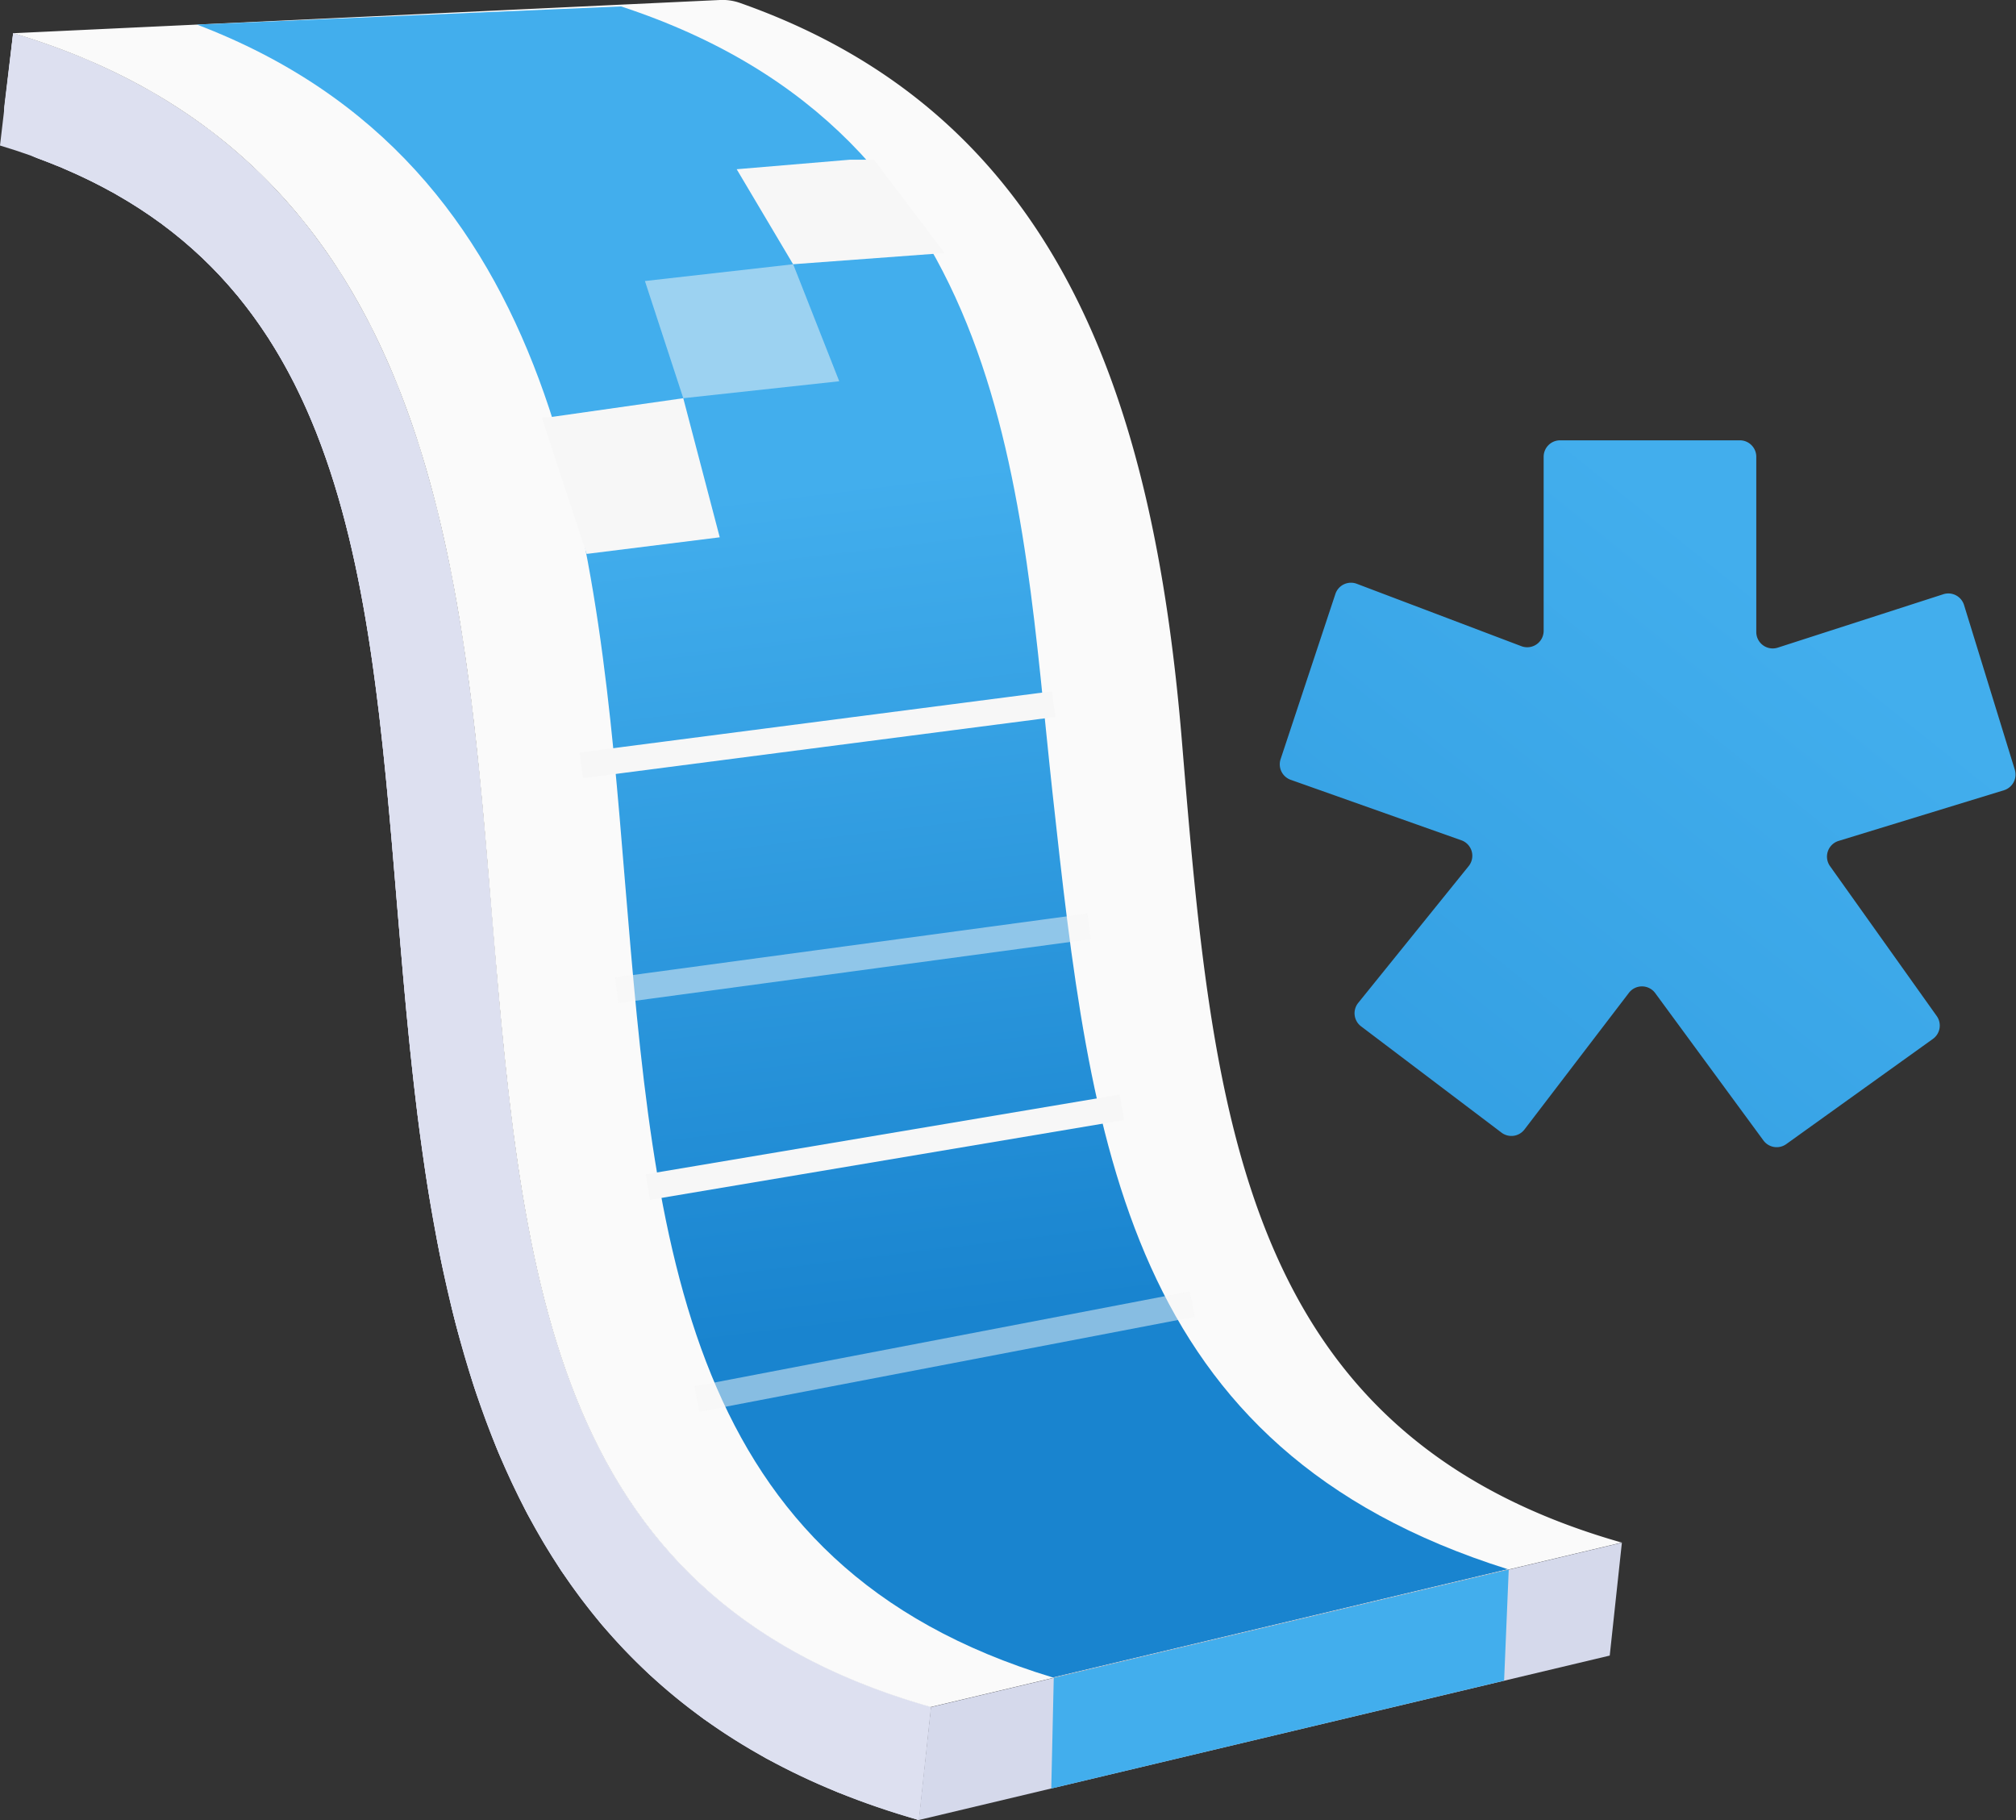 <svg xmlns="http://www.w3.org/2000/svg" xmlns:xlink="http://www.w3.org/1999/xlink" viewBox="0 0 235.51 212.62">
  <rect x="0" y="0" width="235.51" height="212.62" fill="#333333" stroke="none"/>
  <defs>
    <style>
      .cls-1{fill:#dde0f0;}.cls-2{isolation:isolate;}.cls-3{clip-path:url(#clip-path);}.cls-4{fill:#fafafa;}.cls-5{fill:url(#linear-gradient);}.cls-6{fill:#d5d9eb;}.cls-7{fill:#42aeed;}.cls-8{fill:url(#linear-gradient-2);}.cls-10,.cls-9{fill:none;stroke:#f7f7f7;stroke-miterlimit:10;stroke-width:3.02px;}.cls-10,.cls-12{opacity:0.5;}.cls-11,.cls-12{fill:#f7f7f7;}
    </style>
    <clipPath id="clip-path">
      <path d="M107.33 212.62C54 197.44 50 148.8 46.4 105.88c-3.29-39.68-6.15-74.16-42-87.39a6 6 0 0 1-3.87-6.3l1-8.3c48.58 14.51 52.45 61 55.83 102 3.6 43.37 6.71 80.83 51.38 93.52z" class="cls-1"/>
    </clipPath>
    <linearGradient id="linear-gradient" x1="95.23" x2="107.09" y1="56.68" y2="154.52" gradientUnits="userSpaceOnUse">
      <stop offset="0" stop-color="#42aeed"/>
      <stop offset="1" stop-color="#1984cf"/>
    </linearGradient>
    <linearGradient id="linear-gradient-2" x1="210.33" x2="75.13" y1="71.1" y2="240.09" xlink:href="#linear-gradient"/>
  </defs>
  <g id="Layer_2" data-name="Layer 2">
    <g id="Layer_1-2" data-name="Layer 1">
      <path d="M107.33 212.62C54 197.44 50 148.8 46.4 105.88 43 64.62 40 29 0 17L1.54 3.88c48.58 14.51 52.45 61 55.83 102 3.6 43.37 6.71 80.83 51.38 93.52z" class="cls-1"/>
      <g class="cls-2">
        <path d="M107.33 212.62C54 197.44 50 148.8 46.4 105.88c-3.29-39.68-6.15-74.16-42-87.39a6 6 0 0 1-3.87-6.3l1-8.3c48.58 14.51 52.45 61 55.83 102 3.6 43.37 6.71 80.83 51.38 93.52z" class="cls-1"/>
        <path d="M58.19 169.65l-2.76-7.43-2.26-7.71-1.81-7.92-1.44-8.06-1.15-8.17-.92-8.2-.77-8.18-.68-8.1-.65-7.67-.69-7.51-.78-7.32-.95-7.11-1.15-6.88-1.41-6.61-1.74-6.32-2.1-6-2.54-5.66-3.02-5.29-3.56-4.9-4.16-4.47-4.8-4.02-5.5-3.55-6.27-3.05L0 17.01 1.54 3.88l8.6 3.08 7.61 3.79 6.69 4.42 5.85 5 5.05 5.54 4.32 6.01 3.67 6.44 3.08 6.79 2.54 7.11 2.08 7.37 1.68 7.56 1.34 7.72 1.07 7.8.87 7.84.73 7.82.65 7.75.68 8.05.72 7.89.85 7.7 1.01 7.48 1.25 7.22 1.54 6.96 1.91 6.64 2.32 6.32 2.81 5.95 3.35 5.57 3.95 5.15 4.62 4.72 5.35 4.24 6.13 3.74 6.99 3.22 7.9 2.66-1.42 13.19-9.43-3.23-8.36-3.95-7.34-4.63-6.39-5.24-5.53-5.79-4.73-6.29-4.01-6.73-3.35-7.11" class="cls-3 cls-1"/>
      </g>
      <path d="M1.54 3.88L84.09 0a6.16 6.16 0 0 1 2.32.33c37 13 48.33 45.75 51.67 86.36 3.6 43.37 6.71 80.83 51.38 93.52l-80.72 19.21c-44.67-12.68-47.74-50.14-51.37-93.5C54 64.89 50.12 18.38 1.54 3.88z" class="cls-4"/>
      <path d="M122.93 92.39c-3.74-34.28-4.49-76.58-50.38-91.64L23 2.87c43.08 16.39 46.79 60.73 50 100 3.56 42.92 6.67 80 50 93.1l53.14-12.65c-44.78-14.08-48.7-49.79-53.21-90.93z" class="cls-5"/>
      <path d="M108.75 199.43l80.72-19.21-1.42 13.19-80.72 19.21 1.42-13.19z" class="cls-6"/>
      <path d="M123.1 196.02l-.29 12.92 52.9-12.6.54-12.97-53.15 12.65z" class="cls-7"/>
      <path d="M225.83 121.35l-17.16 12.31a1.92 1.92 0 0 1-2.66-.42L193.35 116a1.92 1.92 0 0 0-3.07 0l-12.19 15.95a1.92 1.92 0 0 1-2.68.37L159 119.9a1.92 1.92 0 0 1-.34-2.73l12.92-16a1.92 1.92 0 0 0-.85-3l-19.95-7.07a1.92 1.92 0 0 1-1.18-2.41l6.4-19.3a1.92 1.92 0 0 1 2.5-1.19l19.23 7.29a1.92 1.92 0 0 0 2.6-1.79V53.36a1.92 1.92 0 0 1 1.92-1.92h21a1.92 1.92 0 0 1 1.92 1.92v20.48a1.92 1.92 0 0 0 2.51 1.82l19.34-6.24a1.92 1.92 0 0 1 2.42 1.26l5.93 19.24a1.92 1.92 0 0 1-1.27 2.4l-19.32 5.92a1.92 1.92 0 0 0-1 2.94l12.45 17.49a1.92 1.92 0 0 1-.4 2.68z" class="cls-8"/>
      <path d="M67.91 89.41l55.18-7.15" class="cls-9"/>
      <path d="M72.06 115.68l55.17-7.46" class="cls-10"/>
      <path d="M75.68 138.68l55.38-9.32" class="cls-9"/>
      <path d="M81.42 163.44l57.86-11.09" class="cls-10"/>
      <path d="M64.51 48.7l15.31-2.18 4.26 16.25-15.55 1.94-5.24-15.93m35.96-30.12l-13.19 1.11 6.59 11.1 17.7-1.31-8.25-10.9h-2.85z" class="cls-11"/>
      <path d="M79.82 46.52l18.22-1.98-5.38-13.67-17.32 1.96 4.48 13.69z" class="cls-12"/>
    </g>
  </g>
</svg>
